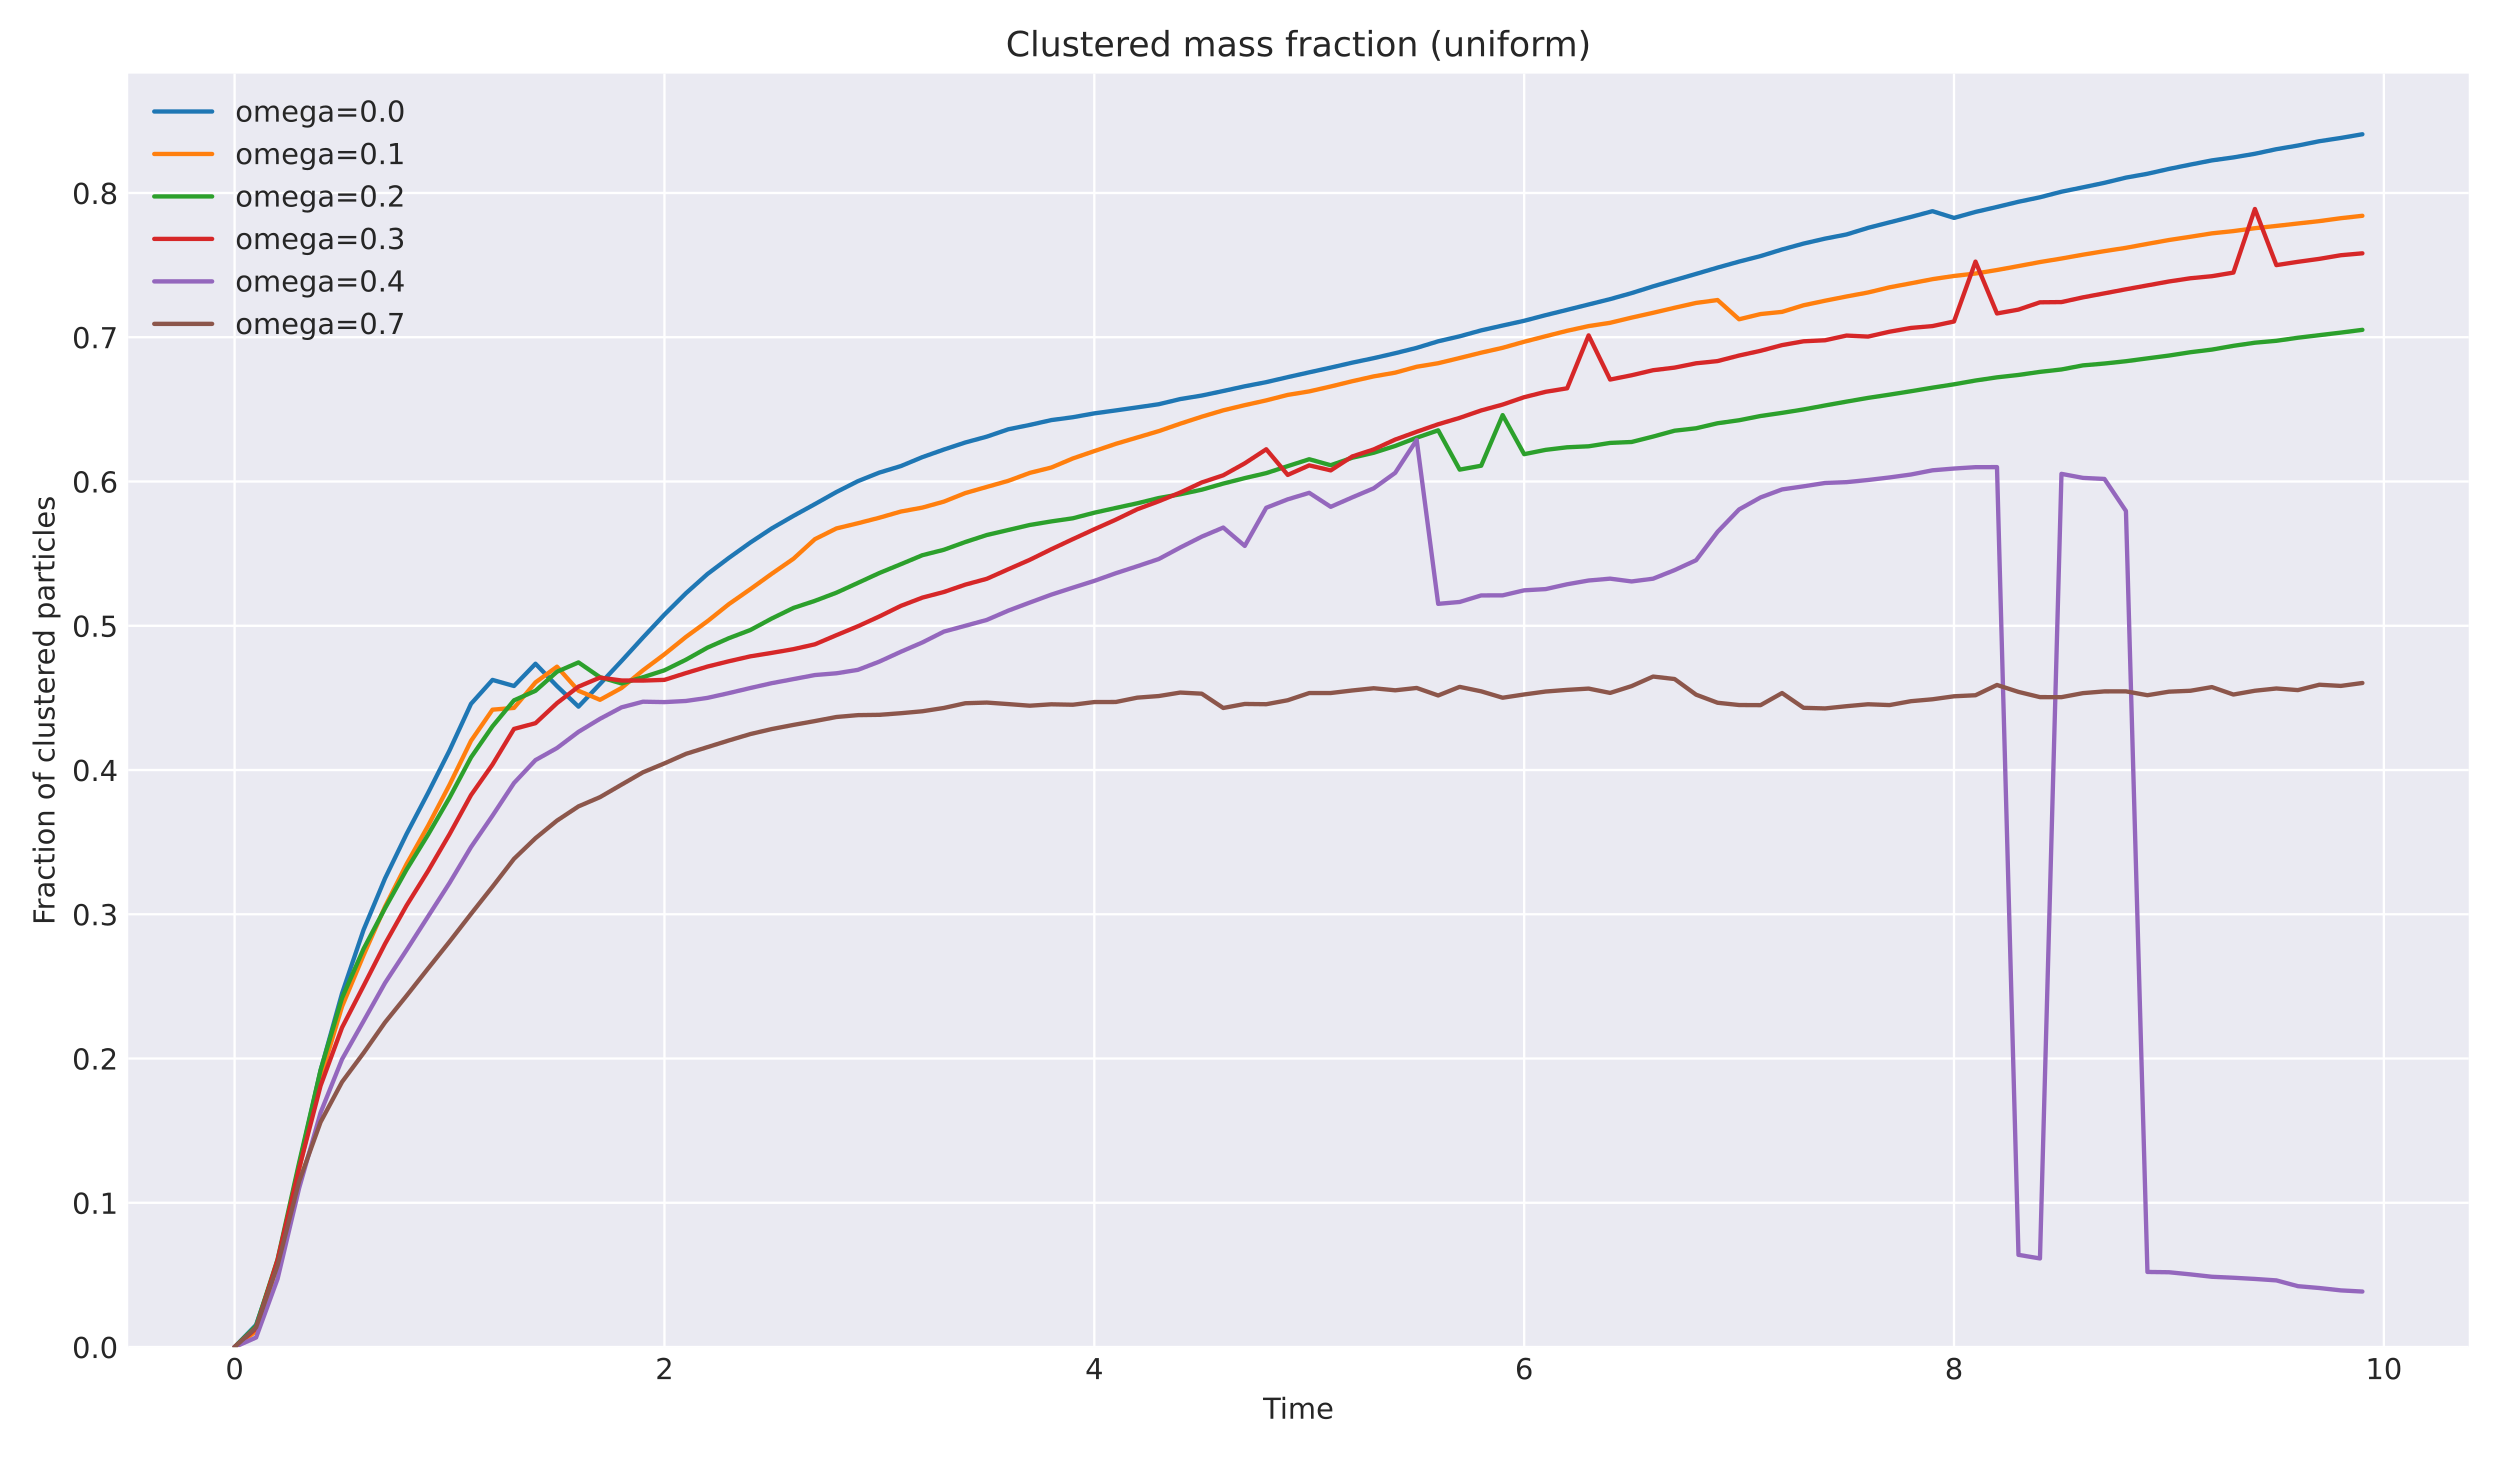 <?xml version="1.0" encoding="utf-8" standalone="no"?>
<!DOCTYPE svg PUBLIC "-//W3C//DTD SVG 1.1//EN"
  "http://www.w3.org/Graphics/SVG/1.1/DTD/svg11.dtd">
<!-- Created with matplotlib (https://matplotlib.org/) -->
<svg height="504pt" version="1.1" viewBox="0 0 864 504" width="864pt" xmlns="http://www.w3.org/2000/svg" xmlns:xlink="http://www.w3.org/1999/xlink">
 <defs>
  <style type="text/css">
*{stroke-linecap:butt;stroke-linejoin:round;}
  </style>
 </defs>
 <g id="figure_1">
  <g id="patch_1">
   <path d="M 0 504 
L 864 504 
L 864 0 
L 0 0 
z
" style="fill:#ffffff;"/>
  </g>
  <g id="axes_1">
   <g id="patch_2">
    <path d="M 44.31 465.54 
L 853.2 465.54 
L 853.2 25.44 
L 44.31 25.44 
z
" style="fill:#eaeaf2;"/>
   </g>
   <g id="matplotlib.axis_1">
    <g id="xtick_1">
     <g id="line2d_1">
      <path clip-path="url(#p11906a0ea4)" d="M 81.078 465.54 
L 81.078 25.44 
" style="fill:none;stroke:#ffffff;stroke-linecap:round;stroke-width:0.8;"/>
     </g>
     <g id="line2d_2"/>
     <g id="text_1">
      <!-- 0 -->
      <defs>
       <path d="M 31.781 66.406 
Q 24.172 66.406 20.328 58.906 
Q 16.5 51.422 16.5 36.375 
Q 16.5 21.391 20.328 13.891 
Q 24.172 6.391 31.781 6.391 
Q 39.453 6.391 43.281 13.891 
Q 47.125 21.391 47.125 36.375 
Q 47.125 51.422 43.281 58.906 
Q 39.453 66.406 31.781 66.406 
z
M 31.781 74.219 
Q 44.047 74.219 50.516 64.516 
Q 56.984 54.828 56.984 36.375 
Q 56.984 17.969 50.516 8.266 
Q 44.047 -1.422 31.781 -1.422 
Q 19.531 -1.422 13.062 8.266 
Q 6.594 17.969 6.594 36.375 
Q 6.594 54.828 13.062 64.516 
Q 19.531 74.219 31.781 74.219 
z
" id="DejaVuSans-48"/>
      </defs>
      <g style="fill:#262626;" transform="translate(77.896 476.638)scale(0.1 -0.1)">
       <use xlink:href="#DejaVuSans-48"/>
      </g>
     </g>
    </g>
    <g id="xtick_2">
     <g id="line2d_3">
      <path clip-path="url(#p11906a0ea4)" d="M 229.634 465.54 
L 229.634 25.44 
" style="fill:none;stroke:#ffffff;stroke-linecap:round;stroke-width:0.8;"/>
     </g>
     <g id="line2d_4"/>
     <g id="text_2">
      <!-- 2 -->
      <defs>
       <path d="M 19.188 8.297 
L 53.609 8.297 
L 53.609 0 
L 7.328 0 
L 7.328 8.297 
Q 12.938 14.109 22.625 23.891 
Q 32.328 33.688 34.812 36.531 
Q 39.547 41.844 41.422 45.531 
Q 43.312 49.219 43.312 52.781 
Q 43.312 58.594 39.234 62.25 
Q 35.156 65.922 28.609 65.922 
Q 23.969 65.922 18.812 64.312 
Q 13.672 62.703 7.812 59.422 
L 7.812 69.391 
Q 13.766 71.781 18.938 73 
Q 24.125 74.219 28.422 74.219 
Q 39.75 74.219 46.484 68.547 
Q 53.219 62.891 53.219 53.422 
Q 53.219 48.922 51.531 44.891 
Q 49.859 40.875 45.406 35.406 
Q 44.188 33.984 37.641 27.219 
Q 31.109 20.453 19.188 8.297 
z
" id="DejaVuSans-50"/>
      </defs>
      <g style="fill:#262626;" transform="translate(226.453 476.638)scale(0.1 -0.1)">
       <use xlink:href="#DejaVuSans-50"/>
      </g>
     </g>
    </g>
    <g id="xtick_3">
     <g id="line2d_5">
      <path clip-path="url(#p11906a0ea4)" d="M 378.191 465.54 
L 378.191 25.44 
" style="fill:none;stroke:#ffffff;stroke-linecap:round;stroke-width:0.8;"/>
     </g>
     <g id="line2d_6"/>
     <g id="text_3">
      <!-- 4 -->
      <defs>
       <path d="M 37.797 64.312 
L 12.891 25.391 
L 37.797 25.391 
z
M 35.203 72.906 
L 47.609 72.906 
L 47.609 25.391 
L 58.016 25.391 
L 58.016 17.188 
L 47.609 17.188 
L 47.609 0 
L 37.797 0 
L 37.797 17.188 
L 4.891 17.188 
L 4.891 26.703 
z
" id="DejaVuSans-52"/>
      </defs>
      <g style="fill:#262626;" transform="translate(375.009 476.638)scale(0.1 -0.1)">
       <use xlink:href="#DejaVuSans-52"/>
      </g>
     </g>
    </g>
    <g id="xtick_4">
     <g id="line2d_7">
      <path clip-path="url(#p11906a0ea4)" d="M 526.747 465.54 
L 526.747 25.44 
" style="fill:none;stroke:#ffffff;stroke-linecap:round;stroke-width:0.8;"/>
     </g>
     <g id="line2d_8"/>
     <g id="text_4">
      <!-- 6 -->
      <defs>
       <path d="M 33.016 40.375 
Q 26.375 40.375 22.484 35.828 
Q 18.609 31.297 18.609 23.391 
Q 18.609 15.531 22.484 10.953 
Q 26.375 6.391 33.016 6.391 
Q 39.656 6.391 43.531 10.953 
Q 47.406 15.531 47.406 23.391 
Q 47.406 31.297 43.531 35.828 
Q 39.656 40.375 33.016 40.375 
z
M 52.594 71.297 
L 52.594 62.312 
Q 48.875 64.062 45.094 64.984 
Q 41.312 65.922 37.594 65.922 
Q 27.828 65.922 22.672 59.328 
Q 17.531 52.734 16.797 39.406 
Q 19.672 43.656 24.016 45.922 
Q 28.375 48.188 33.594 48.188 
Q 44.578 48.188 50.953 41.516 
Q 57.328 34.859 57.328 23.391 
Q 57.328 12.156 50.688 5.359 
Q 44.047 -1.422 33.016 -1.422 
Q 20.359 -1.422 13.672 8.266 
Q 6.984 17.969 6.984 36.375 
Q 6.984 53.656 15.188 63.938 
Q 23.391 74.219 37.203 74.219 
Q 40.922 74.219 44.703 73.484 
Q 48.484 72.75 52.594 71.297 
z
" id="DejaVuSans-54"/>
      </defs>
      <g style="fill:#262626;" transform="translate(523.566 476.638)scale(0.1 -0.1)">
       <use xlink:href="#DejaVuSans-54"/>
      </g>
     </g>
    </g>
    <g id="xtick_5">
     <g id="line2d_9">
      <path clip-path="url(#p11906a0ea4)" d="M 675.304 465.54 
L 675.304 25.44 
" style="fill:none;stroke:#ffffff;stroke-linecap:round;stroke-width:0.8;"/>
     </g>
     <g id="line2d_10"/>
     <g id="text_5">
      <!-- 8 -->
      <defs>
       <path d="M 31.781 34.625 
Q 24.75 34.625 20.719 30.859 
Q 16.703 27.094 16.703 20.516 
Q 16.703 13.922 20.719 10.156 
Q 24.75 6.391 31.781 6.391 
Q 38.812 6.391 42.859 10.172 
Q 46.922 13.969 46.922 20.516 
Q 46.922 27.094 42.891 30.859 
Q 38.875 34.625 31.781 34.625 
z
M 21.922 38.812 
Q 15.578 40.375 12.031 44.719 
Q 8.5 49.078 8.5 55.328 
Q 8.5 64.062 14.719 69.141 
Q 20.953 74.219 31.781 74.219 
Q 42.672 74.219 48.875 69.141 
Q 55.078 64.062 55.078 55.328 
Q 55.078 49.078 51.531 44.719 
Q 48 40.375 41.703 38.812 
Q 48.828 37.156 52.797 32.312 
Q 56.781 27.484 56.781 20.516 
Q 56.781 9.906 50.312 4.234 
Q 43.844 -1.422 31.781 -1.422 
Q 19.734 -1.422 13.25 4.234 
Q 6.781 9.906 6.781 20.516 
Q 6.781 27.484 10.781 32.312 
Q 14.797 37.156 21.922 38.812 
z
M 18.312 54.391 
Q 18.312 48.734 21.844 45.562 
Q 25.391 42.391 31.781 42.391 
Q 38.141 42.391 41.719 45.562 
Q 45.312 48.734 45.312 54.391 
Q 45.312 60.062 41.719 63.234 
Q 38.141 66.406 31.781 66.406 
Q 25.391 66.406 21.844 63.234 
Q 18.312 60.062 18.312 54.391 
z
" id="DejaVuSans-56"/>
      </defs>
      <g style="fill:#262626;" transform="translate(672.122 476.638)scale(0.1 -0.1)">
       <use xlink:href="#DejaVuSans-56"/>
      </g>
     </g>
    </g>
    <g id="xtick_6">
     <g id="line2d_11">
      <path clip-path="url(#p11906a0ea4)" d="M 823.86 465.54 
L 823.86 25.44 
" style="fill:none;stroke:#ffffff;stroke-linecap:round;stroke-width:0.8;"/>
     </g>
     <g id="line2d_12"/>
     <g id="text_6">
      <!-- 10 -->
      <defs>
       <path d="M 12.406 8.297 
L 28.516 8.297 
L 28.516 63.922 
L 10.984 60.406 
L 10.984 69.391 
L 28.422 72.906 
L 38.281 72.906 
L 38.281 8.297 
L 54.391 8.297 
L 54.391 0 
L 12.406 0 
z
" id="DejaVuSans-49"/>
      </defs>
      <g style="fill:#262626;" transform="translate(817.498 476.638)scale(0.1 -0.1)">
       <use xlink:href="#DejaVuSans-49"/>
       <use x="63.623" xlink:href="#DejaVuSans-48"/>
      </g>
     </g>
    </g>
    <g id="text_7">
     <!-- Time -->
     <defs>
      <path d="M -0.297 72.906 
L 61.375 72.906 
L 61.375 64.594 
L 35.5 64.594 
L 35.5 0 
L 25.594 0 
L 25.594 64.594 
L -0.297 64.594 
z
" id="DejaVuSans-84"/>
      <path d="M 9.422 54.688 
L 18.406 54.688 
L 18.406 0 
L 9.422 0 
z
M 9.422 75.984 
L 18.406 75.984 
L 18.406 64.594 
L 9.422 64.594 
z
" id="DejaVuSans-105"/>
      <path d="M 52 44.188 
Q 55.375 50.25 60.062 53.125 
Q 64.75 56 71.094 56 
Q 79.641 56 84.281 50.016 
Q 88.922 44.047 88.922 33.016 
L 88.922 0 
L 79.891 0 
L 79.891 32.719 
Q 79.891 40.578 77.094 44.375 
Q 74.312 48.188 68.609 48.188 
Q 61.625 48.188 57.562 43.547 
Q 53.516 38.922 53.516 30.906 
L 53.516 0 
L 44.484 0 
L 44.484 32.719 
Q 44.484 40.625 41.703 44.406 
Q 38.922 48.188 33.109 48.188 
Q 26.219 48.188 22.156 43.531 
Q 18.109 38.875 18.109 30.906 
L 18.109 0 
L 9.078 0 
L 9.078 54.688 
L 18.109 54.688 
L 18.109 46.188 
Q 21.188 51.219 25.484 53.609 
Q 29.781 56 35.688 56 
Q 41.656 56 45.828 52.969 
Q 50 49.953 52 44.188 
z
" id="DejaVuSans-109"/>
      <path d="M 56.203 29.594 
L 56.203 25.203 
L 14.891 25.203 
Q 15.484 15.922 20.484 11.062 
Q 25.484 6.203 34.422 6.203 
Q 39.594 6.203 44.453 7.469 
Q 49.312 8.734 54.109 11.281 
L 54.109 2.781 
Q 49.266 0.734 44.188 -0.344 
Q 39.109 -1.422 33.891 -1.422 
Q 20.797 -1.422 13.156 6.188 
Q 5.516 13.812 5.516 26.812 
Q 5.516 40.234 12.766 48.109 
Q 20.016 56 32.328 56 
Q 43.359 56 49.781 48.891 
Q 56.203 41.797 56.203 29.594 
z
M 47.219 32.234 
Q 47.125 39.594 43.094 43.984 
Q 39.062 48.391 32.422 48.391 
Q 24.906 48.391 20.391 44.141 
Q 15.875 39.891 15.188 32.172 
z
" id="DejaVuSans-101"/>
     </defs>
     <g style="fill:#262626;" transform="translate(436.521 490.317)scale(0.1 -0.1)">
      <use xlink:href="#DejaVuSans-84"/>
      <use x="57.959" xlink:href="#DejaVuSans-105"/>
      <use x="85.742" xlink:href="#DejaVuSans-109"/>
      <use x="183.154" xlink:href="#DejaVuSans-101"/>
     </g>
    </g>
   </g>
   <g id="matplotlib.axis_2">
    <g id="ytick_1">
     <g id="line2d_13">
      <path clip-path="url(#p11906a0ea4)" d="M 44.31 465.54 
L 853.2 465.54 
" style="fill:none;stroke:#ffffff;stroke-linecap:round;stroke-width:0.8;"/>
     </g>
     <g id="line2d_14"/>
     <g id="text_8">
      <!-- 0.0 -->
      <defs>
       <path d="M 10.688 12.406 
L 21 12.406 
L 21 0 
L 10.688 0 
z
" id="DejaVuSans-46"/>
      </defs>
      <g style="fill:#262626;" transform="translate(24.907 469.339)scale(0.1 -0.1)">
       <use xlink:href="#DejaVuSans-48"/>
       <use x="63.623" xlink:href="#DejaVuSans-46"/>
       <use x="95.41" xlink:href="#DejaVuSans-48"/>
      </g>
     </g>
    </g>
    <g id="ytick_2">
     <g id="line2d_15">
      <path clip-path="url(#p11906a0ea4)" d="M 44.31 415.684 
L 853.2 415.684 
" style="fill:none;stroke:#ffffff;stroke-linecap:round;stroke-width:0.8;"/>
     </g>
     <g id="line2d_16"/>
     <g id="text_9">
      <!-- 0.1 -->
      <g style="fill:#262626;" transform="translate(24.907 419.483)scale(0.1 -0.1)">
       <use xlink:href="#DejaVuSans-48"/>
       <use x="63.623" xlink:href="#DejaVuSans-46"/>
       <use x="95.41" xlink:href="#DejaVuSans-49"/>
      </g>
     </g>
    </g>
    <g id="ytick_3">
     <g id="line2d_17">
      <path clip-path="url(#p11906a0ea4)" d="M 44.31 365.828 
L 853.2 365.828 
" style="fill:none;stroke:#ffffff;stroke-linecap:round;stroke-width:0.8;"/>
     </g>
     <g id="line2d_18"/>
     <g id="text_10">
      <!-- 0.2 -->
      <g style="fill:#262626;" transform="translate(24.907 369.627)scale(0.1 -0.1)">
       <use xlink:href="#DejaVuSans-48"/>
       <use x="63.623" xlink:href="#DejaVuSans-46"/>
       <use x="95.41" xlink:href="#DejaVuSans-50"/>
      </g>
     </g>
    </g>
    <g id="ytick_4">
     <g id="line2d_19">
      <path clip-path="url(#p11906a0ea4)" d="M 44.31 315.972 
L 853.2 315.972 
" style="fill:none;stroke:#ffffff;stroke-linecap:round;stroke-width:0.8;"/>
     </g>
     <g id="line2d_20"/>
     <g id="text_11">
      <!-- 0.3 -->
      <defs>
       <path d="M 40.578 39.312 
Q 47.656 37.797 51.625 33 
Q 55.609 28.219 55.609 21.188 
Q 55.609 10.406 48.188 4.484 
Q 40.766 -1.422 27.094 -1.422 
Q 22.516 -1.422 17.656 -0.516 
Q 12.797 0.391 7.625 2.203 
L 7.625 11.719 
Q 11.719 9.328 16.594 8.109 
Q 21.484 6.891 26.812 6.891 
Q 36.078 6.891 40.938 10.547 
Q 45.797 14.203 45.797 21.188 
Q 45.797 27.641 41.281 31.266 
Q 36.766 34.906 28.719 34.906 
L 20.219 34.906 
L 20.219 43.016 
L 29.109 43.016 
Q 36.375 43.016 40.234 45.922 
Q 44.094 48.828 44.094 54.297 
Q 44.094 59.906 40.109 62.906 
Q 36.141 65.922 28.719 65.922 
Q 24.656 65.922 20.016 65.031 
Q 15.375 64.156 9.812 62.312 
L 9.812 71.094 
Q 15.438 72.656 20.344 73.438 
Q 25.25 74.219 29.594 74.219 
Q 40.828 74.219 47.359 69.109 
Q 53.906 64.016 53.906 55.328 
Q 53.906 49.266 50.438 45.094 
Q 46.969 40.922 40.578 39.312 
z
" id="DejaVuSans-51"/>
      </defs>
      <g style="fill:#262626;" transform="translate(24.907 319.771)scale(0.1 -0.1)">
       <use xlink:href="#DejaVuSans-48"/>
       <use x="63.623" xlink:href="#DejaVuSans-46"/>
       <use x="95.41" xlink:href="#DejaVuSans-51"/>
      </g>
     </g>
    </g>
    <g id="ytick_5">
     <g id="line2d_21">
      <path clip-path="url(#p11906a0ea4)" d="M 44.31 266.116 
L 853.2 266.116 
" style="fill:none;stroke:#ffffff;stroke-linecap:round;stroke-width:0.8;"/>
     </g>
     <g id="line2d_22"/>
     <g id="text_12">
      <!-- 0.4 -->
      <g style="fill:#262626;" transform="translate(24.907 269.915)scale(0.1 -0.1)">
       <use xlink:href="#DejaVuSans-48"/>
       <use x="63.623" xlink:href="#DejaVuSans-46"/>
       <use x="95.41" xlink:href="#DejaVuSans-52"/>
      </g>
     </g>
    </g>
    <g id="ytick_6">
     <g id="line2d_23">
      <path clip-path="url(#p11906a0ea4)" d="M 44.31 216.26 
L 853.2 216.26 
" style="fill:none;stroke:#ffffff;stroke-linecap:round;stroke-width:0.8;"/>
     </g>
     <g id="line2d_24"/>
     <g id="text_13">
      <!-- 0.5 -->
      <defs>
       <path d="M 10.797 72.906 
L 49.516 72.906 
L 49.516 64.594 
L 19.828 64.594 
L 19.828 46.734 
Q 21.969 47.469 24.109 47.828 
Q 26.266 48.188 28.422 48.188 
Q 40.625 48.188 47.75 41.5 
Q 54.891 34.812 54.891 23.391 
Q 54.891 11.625 47.562 5.094 
Q 40.234 -1.422 26.906 -1.422 
Q 22.312 -1.422 17.547 -0.641 
Q 12.797 0.141 7.719 1.703 
L 7.719 11.625 
Q 12.109 9.234 16.797 8.062 
Q 21.484 6.891 26.703 6.891 
Q 35.156 6.891 40.078 11.328 
Q 45.016 15.766 45.016 23.391 
Q 45.016 31 40.078 35.438 
Q 35.156 39.891 26.703 39.891 
Q 22.75 39.891 18.812 39.016 
Q 14.891 38.141 10.797 36.281 
z
" id="DejaVuSans-53"/>
      </defs>
      <g style="fill:#262626;" transform="translate(24.907 220.059)scale(0.1 -0.1)">
       <use xlink:href="#DejaVuSans-48"/>
       <use x="63.623" xlink:href="#DejaVuSans-46"/>
       <use x="95.41" xlink:href="#DejaVuSans-53"/>
      </g>
     </g>
    </g>
    <g id="ytick_7">
     <g id="line2d_25">
      <path clip-path="url(#p11906a0ea4)" d="M 44.31 166.404 
L 853.2 166.404 
" style="fill:none;stroke:#ffffff;stroke-linecap:round;stroke-width:0.8;"/>
     </g>
     <g id="line2d_26"/>
     <g id="text_14">
      <!-- 0.6 -->
      <g style="fill:#262626;" transform="translate(24.907 170.203)scale(0.1 -0.1)">
       <use xlink:href="#DejaVuSans-48"/>
       <use x="63.623" xlink:href="#DejaVuSans-46"/>
       <use x="95.41" xlink:href="#DejaVuSans-54"/>
      </g>
     </g>
    </g>
    <g id="ytick_8">
     <g id="line2d_27">
      <path clip-path="url(#p11906a0ea4)" d="M 44.31 116.547 
L 853.2 116.547 
" style="fill:none;stroke:#ffffff;stroke-linecap:round;stroke-width:0.8;"/>
     </g>
     <g id="line2d_28"/>
     <g id="text_15">
      <!-- 0.7 -->
      <defs>
       <path d="M 8.203 72.906 
L 55.078 72.906 
L 55.078 68.703 
L 28.609 0 
L 18.312 0 
L 43.219 64.594 
L 8.203 64.594 
z
" id="DejaVuSans-55"/>
      </defs>
      <g style="fill:#262626;" transform="translate(24.907 120.347)scale(0.1 -0.1)">
       <use xlink:href="#DejaVuSans-48"/>
       <use x="63.623" xlink:href="#DejaVuSans-46"/>
       <use x="95.41" xlink:href="#DejaVuSans-55"/>
      </g>
     </g>
    </g>
    <g id="ytick_9">
     <g id="line2d_29">
      <path clip-path="url(#p11906a0ea4)" d="M 44.31 66.691 
L 853.2 66.691 
" style="fill:none;stroke:#ffffff;stroke-linecap:round;stroke-width:0.8;"/>
     </g>
     <g id="line2d_30"/>
     <g id="text_16">
      <!-- 0.8 -->
      <g style="fill:#262626;" transform="translate(24.907 70.491)scale(0.1 -0.1)">
       <use xlink:href="#DejaVuSans-48"/>
       <use x="63.623" xlink:href="#DejaVuSans-46"/>
       <use x="95.41" xlink:href="#DejaVuSans-56"/>
      </g>
     </g>
    </g>
    <g id="text_17">
     <!-- Fraction of clustered particles -->
     <defs>
      <path d="M 9.812 72.906 
L 51.703 72.906 
L 51.703 64.594 
L 19.672 64.594 
L 19.672 43.109 
L 48.578 43.109 
L 48.578 34.812 
L 19.672 34.812 
L 19.672 0 
L 9.812 0 
z
" id="DejaVuSans-70"/>
      <path d="M 41.109 46.297 
Q 39.594 47.172 37.812 47.578 
Q 36.031 48 33.891 48 
Q 26.266 48 22.188 43.047 
Q 18.109 38.094 18.109 28.812 
L 18.109 0 
L 9.078 0 
L 9.078 54.688 
L 18.109 54.688 
L 18.109 46.188 
Q 20.953 51.172 25.484 53.578 
Q 30.031 56 36.531 56 
Q 37.453 56 38.578 55.875 
Q 39.703 55.766 41.062 55.516 
z
" id="DejaVuSans-114"/>
      <path d="M 34.281 27.484 
Q 23.391 27.484 19.188 25 
Q 14.984 22.516 14.984 16.5 
Q 14.984 11.719 18.141 8.906 
Q 21.297 6.109 26.703 6.109 
Q 34.188 6.109 38.703 11.406 
Q 43.219 16.703 43.219 25.484 
L 43.219 27.484 
z
M 52.203 31.203 
L 52.203 0 
L 43.219 0 
L 43.219 8.297 
Q 40.141 3.328 35.547 0.953 
Q 30.953 -1.422 24.312 -1.422 
Q 15.922 -1.422 10.953 3.297 
Q 6 8.016 6 15.922 
Q 6 25.141 12.172 29.828 
Q 18.359 34.516 30.609 34.516 
L 43.219 34.516 
L 43.219 35.406 
Q 43.219 41.609 39.141 45 
Q 35.062 48.391 27.688 48.391 
Q 23 48.391 18.547 47.266 
Q 14.109 46.141 10.016 43.891 
L 10.016 52.203 
Q 14.938 54.109 19.578 55.047 
Q 24.219 56 28.609 56 
Q 40.484 56 46.344 49.844 
Q 52.203 43.703 52.203 31.203 
z
" id="DejaVuSans-97"/>
      <path d="M 48.781 52.594 
L 48.781 44.188 
Q 44.969 46.297 41.141 47.344 
Q 37.312 48.391 33.406 48.391 
Q 24.656 48.391 19.812 42.844 
Q 14.984 37.312 14.984 27.297 
Q 14.984 17.281 19.812 11.734 
Q 24.656 6.203 33.406 6.203 
Q 37.312 6.203 41.141 7.25 
Q 44.969 8.297 48.781 10.406 
L 48.781 2.094 
Q 45.016 0.344 40.984 -0.531 
Q 36.969 -1.422 32.422 -1.422 
Q 20.062 -1.422 12.781 6.344 
Q 5.516 14.109 5.516 27.297 
Q 5.516 40.672 12.859 48.328 
Q 20.219 56 33.016 56 
Q 37.156 56 41.109 55.141 
Q 45.062 54.297 48.781 52.594 
z
" id="DejaVuSans-99"/>
      <path d="M 18.312 70.219 
L 18.312 54.688 
L 36.812 54.688 
L 36.812 47.703 
L 18.312 47.703 
L 18.312 18.016 
Q 18.312 11.328 20.141 9.422 
Q 21.969 7.516 27.594 7.516 
L 36.812 7.516 
L 36.812 0 
L 27.594 0 
Q 17.188 0 13.234 3.875 
Q 9.281 7.766 9.281 18.016 
L 9.281 47.703 
L 2.688 47.703 
L 2.688 54.688 
L 9.281 54.688 
L 9.281 70.219 
z
" id="DejaVuSans-116"/>
      <path d="M 30.609 48.391 
Q 23.391 48.391 19.188 42.75 
Q 14.984 37.109 14.984 27.297 
Q 14.984 17.484 19.156 11.844 
Q 23.344 6.203 30.609 6.203 
Q 37.797 6.203 41.984 11.859 
Q 46.188 17.531 46.188 27.297 
Q 46.188 37.016 41.984 42.703 
Q 37.797 48.391 30.609 48.391 
z
M 30.609 56 
Q 42.328 56 49.016 48.375 
Q 55.719 40.766 55.719 27.297 
Q 55.719 13.875 49.016 6.219 
Q 42.328 -1.422 30.609 -1.422 
Q 18.844 -1.422 12.172 6.219 
Q 5.516 13.875 5.516 27.297 
Q 5.516 40.766 12.172 48.375 
Q 18.844 56 30.609 56 
z
" id="DejaVuSans-111"/>
      <path d="M 54.891 33.016 
L 54.891 0 
L 45.906 0 
L 45.906 32.719 
Q 45.906 40.484 42.875 44.328 
Q 39.844 48.188 33.797 48.188 
Q 26.516 48.188 22.312 43.547 
Q 18.109 38.922 18.109 30.906 
L 18.109 0 
L 9.078 0 
L 9.078 54.688 
L 18.109 54.688 
L 18.109 46.188 
Q 21.344 51.125 25.703 53.562 
Q 30.078 56 35.797 56 
Q 45.219 56 50.047 50.172 
Q 54.891 44.344 54.891 33.016 
z
" id="DejaVuSans-110"/>
      <path id="DejaVuSans-32"/>
      <path d="M 37.109 75.984 
L 37.109 68.5 
L 28.516 68.5 
Q 23.688 68.5 21.797 66.547 
Q 19.922 64.594 19.922 59.516 
L 19.922 54.688 
L 34.719 54.688 
L 34.719 47.703 
L 19.922 47.703 
L 19.922 0 
L 10.891 0 
L 10.891 47.703 
L 2.297 47.703 
L 2.297 54.688 
L 10.891 54.688 
L 10.891 58.5 
Q 10.891 67.625 15.141 71.797 
Q 19.391 75.984 28.609 75.984 
z
" id="DejaVuSans-102"/>
      <path d="M 9.422 75.984 
L 18.406 75.984 
L 18.406 0 
L 9.422 0 
z
" id="DejaVuSans-108"/>
      <path d="M 8.5 21.578 
L 8.5 54.688 
L 17.484 54.688 
L 17.484 21.922 
Q 17.484 14.156 20.5 10.266 
Q 23.531 6.391 29.594 6.391 
Q 36.859 6.391 41.078 11.031 
Q 45.312 15.672 45.312 23.688 
L 45.312 54.688 
L 54.297 54.688 
L 54.297 0 
L 45.312 0 
L 45.312 8.406 
Q 42.047 3.422 37.719 1 
Q 33.406 -1.422 27.688 -1.422 
Q 18.266 -1.422 13.375 4.438 
Q 8.5 10.297 8.5 21.578 
z
M 31.109 56 
z
" id="DejaVuSans-117"/>
      <path d="M 44.281 53.078 
L 44.281 44.578 
Q 40.484 46.531 36.375 47.5 
Q 32.281 48.484 27.875 48.484 
Q 21.188 48.484 17.844 46.438 
Q 14.5 44.391 14.5 40.281 
Q 14.5 37.156 16.891 35.375 
Q 19.281 33.594 26.516 31.984 
L 29.594 31.297 
Q 39.156 29.25 43.188 25.516 
Q 47.219 21.781 47.219 15.094 
Q 47.219 7.469 41.188 3.016 
Q 35.156 -1.422 24.609 -1.422 
Q 20.219 -1.422 15.453 -0.562 
Q 10.688 0.297 5.422 2 
L 5.422 11.281 
Q 10.406 8.688 15.234 7.391 
Q 20.062 6.109 24.812 6.109 
Q 31.156 6.109 34.562 8.281 
Q 37.984 10.453 37.984 14.406 
Q 37.984 18.062 35.516 20.016 
Q 33.062 21.969 24.703 23.781 
L 21.578 24.516 
Q 13.234 26.266 9.516 29.906 
Q 5.812 33.547 5.812 39.891 
Q 5.812 47.609 11.281 51.797 
Q 16.75 56 26.812 56 
Q 31.781 56 36.172 55.266 
Q 40.578 54.547 44.281 53.078 
z
" id="DejaVuSans-115"/>
      <path d="M 45.406 46.391 
L 45.406 75.984 
L 54.391 75.984 
L 54.391 0 
L 45.406 0 
L 45.406 8.203 
Q 42.578 3.328 38.25 0.953 
Q 33.938 -1.422 27.875 -1.422 
Q 17.969 -1.422 11.734 6.484 
Q 5.516 14.406 5.516 27.297 
Q 5.516 40.188 11.734 48.094 
Q 17.969 56 27.875 56 
Q 33.938 56 38.25 53.625 
Q 42.578 51.266 45.406 46.391 
z
M 14.797 27.297 
Q 14.797 17.391 18.875 11.75 
Q 22.953 6.109 30.078 6.109 
Q 37.203 6.109 41.297 11.75 
Q 45.406 17.391 45.406 27.297 
Q 45.406 37.203 41.297 42.844 
Q 37.203 48.484 30.078 48.484 
Q 22.953 48.484 18.875 42.844 
Q 14.797 37.203 14.797 27.297 
z
" id="DejaVuSans-100"/>
      <path d="M 18.109 8.203 
L 18.109 -20.797 
L 9.078 -20.797 
L 9.078 54.688 
L 18.109 54.688 
L 18.109 46.391 
Q 20.953 51.266 25.266 53.625 
Q 29.594 56 35.594 56 
Q 45.562 56 51.781 48.094 
Q 58.016 40.188 58.016 27.297 
Q 58.016 14.406 51.781 6.484 
Q 45.562 -1.422 35.594 -1.422 
Q 29.594 -1.422 25.266 0.953 
Q 20.953 3.328 18.109 8.203 
z
M 48.688 27.297 
Q 48.688 37.203 44.609 42.844 
Q 40.531 48.484 33.406 48.484 
Q 26.266 48.484 22.188 42.844 
Q 18.109 37.203 18.109 27.297 
Q 18.109 17.391 22.188 11.75 
Q 26.266 6.109 33.406 6.109 
Q 40.531 6.109 44.609 11.75 
Q 48.688 17.391 48.688 27.297 
z
" id="DejaVuSans-112"/>
     </defs>
     <g style="fill:#262626;" transform="translate(18.827 319.641)rotate(-90)scale(0.1 -0.1)">
      <use xlink:href="#DejaVuSans-70"/>
      <use x="50.27" xlink:href="#DejaVuSans-114"/>
      <use x="91.383" xlink:href="#DejaVuSans-97"/>
      <use x="152.662" xlink:href="#DejaVuSans-99"/>
      <use x="207.643" xlink:href="#DejaVuSans-116"/>
      <use x="246.852" xlink:href="#DejaVuSans-105"/>
      <use x="274.635" xlink:href="#DejaVuSans-111"/>
      <use x="335.816" xlink:href="#DejaVuSans-110"/>
      <use x="399.195" xlink:href="#DejaVuSans-32"/>
      <use x="430.982" xlink:href="#DejaVuSans-111"/>
      <use x="492.164" xlink:href="#DejaVuSans-102"/>
      <use x="527.369" xlink:href="#DejaVuSans-32"/>
      <use x="559.156" xlink:href="#DejaVuSans-99"/>
      <use x="614.137" xlink:href="#DejaVuSans-108"/>
      <use x="641.92" xlink:href="#DejaVuSans-117"/>
      <use x="705.299" xlink:href="#DejaVuSans-115"/>
      <use x="757.398" xlink:href="#DejaVuSans-116"/>
      <use x="796.607" xlink:href="#DejaVuSans-101"/>
      <use x="858.131" xlink:href="#DejaVuSans-114"/>
      <use x="896.994" xlink:href="#DejaVuSans-101"/>
      <use x="958.518" xlink:href="#DejaVuSans-100"/>
      <use x="1021.994" xlink:href="#DejaVuSans-32"/>
      <use x="1053.781" xlink:href="#DejaVuSans-112"/>
      <use x="1117.258" xlink:href="#DejaVuSans-97"/>
      <use x="1178.537" xlink:href="#DejaVuSans-114"/>
      <use x="1219.65" xlink:href="#DejaVuSans-116"/>
      <use x="1258.859" xlink:href="#DejaVuSans-105"/>
      <use x="1286.643" xlink:href="#DejaVuSans-99"/>
      <use x="1341.623" xlink:href="#DejaVuSans-108"/>
      <use x="1369.406" xlink:href="#DejaVuSans-101"/>
      <use x="1430.93" xlink:href="#DejaVuSans-115"/>
     </g>
    </g>
   </g>
   <g id="line2d_31">
    <path clip-path="url(#p11906a0ea4)" d="M 81.078 465.54 
L 88.506 457.887 
L 95.933 436.364 
L 103.361 402.851 
L 110.789 369.961 
L 118.217 343.293 
L 125.645 321.376 
L 133.072 303.558 
L 140.5 288.232 
L 147.928 274.068 
L 155.356 259.36 
L 162.784 243.242 
L 170.212 234.976 
L 177.639 237.08 
L 185.067 229.392 
L 192.495 237.114 
L 199.923 244.209 
L 207.351 236.396 
L 214.779 228.459 
L 222.206 220.328 
L 229.634 212.391 
L 237.062 205.022 
L 244.49 198.386 
L 251.918 192.792 
L 259.345 187.483 
L 266.773 182.582 
L 274.201 178.296 
L 281.629 174.213 
L 289.057 170.045 
L 296.485 166.291 
L 303.912 163.323 
L 311.34 161.074 
L 318.768 157.986 
L 326.196 155.362 
L 333.624 152.917 
L 341.052 150.899 
L 348.479 148.357 
L 355.907 146.849 
L 363.335 145.181 
L 370.763 144.191 
L 378.191 142.858 
L 385.618 141.842 
L 393.046 140.785 
L 400.474 139.698 
L 407.902 137.913 
L 415.33 136.698 
L 422.758 135.125 
L 430.185 133.503 
L 437.613 132.065 
L 445.041 130.337 
L 452.469 128.677 
L 459.897 127.044 
L 467.325 125.335 
L 474.752 123.778 
L 482.18 122.066 
L 489.608 120.22 
L 497.036 117.952 
L 504.464 116.227 
L 511.892 114.176 
L 519.319 112.502 
L 526.747 110.862 
L 534.175 108.911 
L 541.603 107.08 
L 549.031 105.226 
L 556.458 103.375 
L 563.886 101.288 
L 571.314 98.96 
L 578.742 96.804 
L 586.17 94.657 
L 593.598 92.476 
L 601.025 90.406 
L 608.453 88.496 
L 615.881 86.216 
L 623.309 84.179 
L 630.737 82.467 
L 638.165 81.026 
L 645.592 78.741 
L 653.02 76.844 
L 660.448 74.965 
L 667.876 72.987 
L 675.304 75.31 
L 682.731 73.238 
L 690.159 71.521 
L 697.587 69.729 
L 705.015 68.178 
L 712.443 66.255 
L 719.871 64.741 
L 727.298 63.181 
L 734.726 61.383 
L 742.154 60.052 
L 749.582 58.377 
L 757.01 56.875 
L 764.438 55.429 
L 771.865 54.404 
L 779.293 53.143 
L 786.721 51.556 
L 794.149 50.298 
L 801.577 48.8 
L 809.004 47.674 
L 816.432 46.397 
" style="fill:none;stroke:#1f77b4;stroke-linecap:round;stroke-width:1.5;"/>
   </g>
   <g id="line2d_32">
    <path clip-path="url(#p11906a0ea4)" d="M 81.078 465.54 
L 88.506 460.076 
L 95.933 436.987 
L 103.361 403.983 
L 110.789 372.404 
L 118.217 347.84 
L 125.645 330.111 
L 133.072 313.354 
L 140.5 298.652 
L 147.928 285.425 
L 155.356 271.226 
L 162.784 256.025 
L 170.212 245.261 
L 177.639 244.653 
L 185.067 235.833 
L 192.495 230.404 
L 199.923 238.73 
L 207.351 241.856 
L 214.779 237.782 
L 222.206 231.665 
L 229.634 226.116 
L 237.062 220.118 
L 244.49 214.699 
L 251.918 208.771 
L 259.345 203.591 
L 266.773 198.247 
L 274.201 193.111 
L 281.629 186.336 
L 289.057 182.631 
L 296.485 180.837 
L 303.912 178.924 
L 311.34 176.785 
L 318.768 175.425 
L 326.196 173.361 
L 333.624 170.399 
L 341.052 168.276 
L 348.479 166.17 
L 355.907 163.424 
L 363.335 161.574 
L 370.763 158.447 
L 378.191 155.893 
L 385.618 153.391 
L 393.046 151.195 
L 400.474 148.991 
L 407.902 146.419 
L 415.33 144.007 
L 422.758 141.804 
L 430.185 140.019 
L 437.613 138.37 
L 445.041 136.475 
L 452.469 135.264 
L 459.897 133.568 
L 467.325 131.749 
L 474.752 130.079 
L 482.18 128.788 
L 489.608 126.752 
L 497.036 125.526 
L 504.464 123.724 
L 511.892 121.885 
L 519.319 120.202 
L 526.747 118.105 
L 534.175 116.2 
L 541.603 114.32 
L 549.031 112.695 
L 556.458 111.559 
L 563.886 109.768 
L 571.314 108.104 
L 578.742 106.363 
L 586.17 104.689 
L 593.598 103.695 
L 601.025 110.344 
L 608.453 108.537 
L 615.881 107.784 
L 623.309 105.501 
L 630.737 103.929 
L 638.165 102.464 
L 645.592 101.077 
L 653.02 99.301 
L 660.448 97.904 
L 667.876 96.474 
L 675.304 95.375 
L 682.731 94.529 
L 690.159 93.315 
L 697.587 91.958 
L 705.015 90.563 
L 712.443 89.344 
L 719.871 88.019 
L 727.298 86.791 
L 734.726 85.647 
L 742.154 84.282 
L 749.582 82.951 
L 757.01 81.825 
L 764.438 80.644 
L 771.865 79.863 
L 779.293 78.868 
L 786.721 78.074 
L 794.149 77.237 
L 801.577 76.413 
L 809.004 75.408 
L 816.432 74.579 
" style="fill:none;stroke:#ff7f0e;stroke-linecap:round;stroke-width:1.5;"/>
   </g>
   <g id="line2d_33">
    <path clip-path="url(#p11906a0ea4)" d="M 81.078 465.54 
L 88.506 458.261 
L 95.933 435.262 
L 103.361 401.889 
L 110.789 369.831 
L 118.217 344.898 
L 125.645 327.942 
L 133.072 313.883 
L 140.5 300.546 
L 147.928 288.471 
L 155.356 275.683 
L 162.784 261.753 
L 170.212 251.019 
L 177.639 242.03 
L 185.067 238.735 
L 192.495 232.149 
L 199.923 228.928 
L 207.351 234.043 
L 214.779 236.202 
L 222.206 234.053 
L 229.634 231.65 
L 237.062 227.996 
L 244.49 223.828 
L 251.918 220.547 
L 259.345 217.72 
L 266.773 213.727 
L 274.201 210.107 
L 281.629 207.649 
L 289.057 204.837 
L 296.485 201.447 
L 303.912 198.029 
L 311.34 194.982 
L 318.768 191.878 
L 326.196 190.003 
L 333.624 187.313 
L 341.052 184.893 
L 348.479 183.163 
L 355.907 181.427 
L 363.335 180.197 
L 370.763 179.122 
L 378.191 177.191 
L 385.618 175.544 
L 393.046 173.936 
L 400.474 172.12 
L 407.902 170.819 
L 415.33 169.239 
L 422.758 167.124 
L 430.185 165.236 
L 437.613 163.508 
L 445.041 161.095 
L 452.469 158.71 
L 459.897 160.78 
L 467.325 158.196 
L 474.752 156.475 
L 482.18 154.124 
L 489.608 151.274 
L 497.036 148.726 
L 504.464 162.303 
L 511.892 160.956 
L 519.319 143.466 
L 526.747 156.96 
L 534.175 155.471 
L 541.603 154.582 
L 549.031 154.24 
L 556.458 153.072 
L 563.886 152.749 
L 571.314 150.878 
L 578.742 148.848 
L 586.17 148.012 
L 593.598 146.275 
L 601.025 145.237 
L 608.453 143.768 
L 615.881 142.685 
L 623.309 141.501 
L 630.737 140.126 
L 638.165 138.799 
L 645.592 137.513 
L 653.02 136.387 
L 660.448 135.204 
L 667.876 133.976 
L 675.304 132.817 
L 682.731 131.506 
L 690.159 130.41 
L 697.587 129.581 
L 705.015 128.518 
L 712.443 127.683 
L 719.871 126.272 
L 727.298 125.632 
L 734.726 124.836 
L 742.154 123.851 
L 749.582 122.881 
L 757.01 121.728 
L 764.438 120.817 
L 771.865 119.518 
L 779.293 118.44 
L 786.721 117.781 
L 794.149 116.72 
L 801.577 115.829 
L 809.004 114.946 
L 816.432 113.993 
" style="fill:none;stroke:#2ca02c;stroke-linecap:round;stroke-width:1.5;"/>
   </g>
   <g id="line2d_34">
    <path clip-path="url(#p11906a0ea4)" d="M 81.078 465.54 
L 88.506 459.094 
L 95.933 435.452 
L 103.361 403.833 
L 110.789 375.241 
L 118.217 355.109 
L 125.645 340.73 
L 133.072 326.177 
L 140.5 312.955 
L 147.928 301.025 
L 155.356 288.307 
L 162.784 274.781 
L 170.212 264.221 
L 177.639 251.917 
L 185.067 249.932 
L 192.495 243.002 
L 199.923 237.294 
L 207.351 234.178 
L 214.779 235.17 
L 222.206 235.205 
L 229.634 234.966 
L 237.062 232.61 
L 244.49 230.367 
L 251.918 228.527 
L 259.345 226.827 
L 266.773 225.625 
L 274.201 224.349 
L 281.629 222.674 
L 289.057 219.518 
L 296.485 216.434 
L 303.912 213.037 
L 311.34 209.389 
L 318.768 206.538 
L 326.196 204.591 
L 333.624 202.047 
L 341.052 200.029 
L 348.479 196.721 
L 355.907 193.464 
L 363.335 189.811 
L 370.763 186.325 
L 378.191 182.915 
L 385.618 179.593 
L 393.046 175.994 
L 400.474 173.237 
L 407.902 170.213 
L 415.33 166.733 
L 422.758 164.26 
L 430.185 160.125 
L 437.613 155.268 
L 445.041 164.128 
L 452.469 160.83 
L 459.897 162.568 
L 467.325 157.761 
L 474.752 155.319 
L 482.18 151.914 
L 489.608 149.214 
L 497.036 146.623 
L 504.464 144.416 
L 511.892 141.848 
L 519.319 139.817 
L 526.747 137.269 
L 534.175 135.407 
L 541.603 134.198 
L 549.031 115.912 
L 556.458 131.173 
L 563.886 129.691 
L 571.314 127.944 
L 578.742 127.049 
L 586.17 125.551 
L 593.598 124.786 
L 601.025 122.869 
L 608.453 121.238 
L 615.881 119.267 
L 623.309 117.953 
L 630.737 117.594 
L 638.165 115.971 
L 645.592 116.328 
L 653.02 114.639 
L 660.448 113.333 
L 667.876 112.687 
L 675.304 111.105 
L 682.731 90.423 
L 690.159 108.331 
L 697.587 106.994 
L 705.015 104.476 
L 712.443 104.396 
L 719.871 102.765 
L 727.298 101.375 
L 734.726 99.974 
L 742.154 98.629 
L 749.582 97.283 
L 757.01 96.164 
L 764.438 95.452 
L 771.865 94.204 
L 779.293 72.232 
L 786.721 91.625 
L 794.149 90.486 
L 801.577 89.46 
L 809.004 88.204 
L 816.432 87.546 
" style="fill:none;stroke:#d62728;stroke-linecap:round;stroke-width:1.5;"/>
   </g>
   <g id="line2d_35">
    <path clip-path="url(#p11906a0ea4)" d="M 81.078 465.54 
L 88.506 462.24 
L 95.933 441.953 
L 103.361 410.668 
L 110.789 384.549 
L 118.217 366.067 
L 125.645 352.915 
L 133.072 339.693 
L 140.5 328.346 
L 147.928 316.74 
L 155.356 305.158 
L 162.784 292.734 
L 170.212 281.885 
L 177.639 270.608 
L 185.067 262.681 
L 192.495 258.523 
L 199.923 252.919 
L 207.351 248.427 
L 214.779 244.468 
L 222.206 242.509 
L 229.634 242.648 
L 237.062 242.255 
L 244.49 241.188 
L 251.918 239.527 
L 259.345 237.768 
L 266.773 236.087 
L 274.201 234.694 
L 281.629 233.296 
L 289.057 232.687 
L 296.485 231.5 
L 303.912 228.646 
L 311.34 225.24 
L 318.768 222.031 
L 326.196 218.285 
L 333.624 216.26 
L 341.052 214.235 
L 348.479 211.024 
L 355.907 208.238 
L 363.335 205.502 
L 370.763 203.104 
L 378.191 200.752 
L 385.618 198.107 
L 393.046 195.688 
L 400.474 193.199 
L 407.902 189.216 
L 415.33 185.463 
L 422.758 182.324 
L 430.185 188.666 
L 437.613 175.484 
L 445.041 172.567 
L 452.469 170.323 
L 459.897 175.155 
L 467.325 171.899 
L 474.752 168.761 
L 482.18 163.412 
L 489.608 152.035 
L 497.036 208.687 
L 504.464 208.041 
L 511.892 205.78 
L 519.319 205.751 
L 526.747 204.019 
L 534.175 203.589 
L 541.603 201.924 
L 549.031 200.621 
L 556.458 199.982 
L 563.886 200.947 
L 571.314 199.992 
L 578.742 197.028 
L 586.17 193.614 
L 593.598 183.78 
L 601.025 176.063 
L 608.453 171.908 
L 615.881 169.146 
L 623.309 168.073 
L 630.737 166.918 
L 638.165 166.627 
L 645.592 165.884 
L 653.02 165.004 
L 660.448 163.986 
L 667.876 162.539 
L 675.304 161.927 
L 682.731 161.455 
L 690.159 161.438 
L 697.587 433.681 
L 705.015 434.919 
L 712.443 163.766 
L 719.871 165.159 
L 727.298 165.522 
L 734.726 176.598 
L 742.154 439.585 
L 749.582 439.687 
L 757.01 440.427 
L 764.438 441.251 
L 771.865 441.586 
L 779.293 442.002 
L 786.721 442.505 
L 794.149 444.502 
L 801.577 445.139 
L 809.004 445.959 
L 816.432 446.359 
" style="fill:none;stroke:#9467bd;stroke-linecap:round;stroke-width:1.5;"/>
   </g>
   <g id="line2d_36">
    <path clip-path="url(#p11906a0ea4)" d="M 81.078 465.54 
L 88.506 458.745 
L 95.933 437.297 
L 103.361 408.35 
L 110.789 387.794 
L 118.217 373.915 
L 125.645 363.913 
L 133.072 353.329 
L 140.5 344.135 
L 147.928 334.718 
L 155.356 325.424 
L 162.784 315.842 
L 170.212 306.444 
L 177.639 296.812 
L 185.067 289.678 
L 192.495 283.6 
L 199.923 278.684 
L 207.351 275.499 
L 214.779 271.181 
L 222.206 266.903 
L 229.634 263.822 
L 237.062 260.532 
L 244.49 258.204 
L 251.918 255.89 
L 259.345 253.682 
L 266.773 251.946 
L 274.201 250.528 
L 281.629 249.201 
L 289.057 247.795 
L 296.485 247.151 
L 303.912 247.042 
L 311.34 246.485 
L 318.768 245.815 
L 326.196 244.669 
L 333.624 243.037 
L 341.052 242.808 
L 348.479 243.333 
L 355.907 243.891 
L 363.335 243.408 
L 370.763 243.558 
L 378.191 242.631 
L 385.618 242.607 
L 393.046 241.104 
L 400.474 240.553 
L 407.902 239.346 
L 415.33 239.738 
L 422.758 244.675 
L 430.185 243.288 
L 437.613 243.377 
L 445.041 242.004 
L 452.469 239.519 
L 459.897 239.509 
L 467.325 238.628 
L 474.752 237.859 
L 482.18 238.566 
L 489.608 237.758 
L 497.036 240.354 
L 504.464 237.384 
L 511.892 238.921 
L 519.319 241.135 
L 526.747 240.006 
L 534.175 238.995 
L 541.603 238.422 
L 549.031 237.978 
L 556.458 239.474 
L 563.886 237.116 
L 571.314 233.82 
L 578.742 234.673 
L 586.17 240.078 
L 593.598 242.872 
L 601.025 243.658 
L 608.453 243.698 
L 615.881 239.516 
L 623.309 244.622 
L 630.737 244.829 
L 638.165 244.059 
L 645.592 243.393 
L 653.02 243.672 
L 660.448 242.328 
L 667.876 241.669 
L 675.304 240.637 
L 682.731 240.277 
L 690.159 236.726 
L 697.587 239.121 
L 705.015 240.928 
L 712.443 240.939 
L 719.871 239.546 
L 727.298 238.948 
L 734.726 238.937 
L 742.154 240.261 
L 749.582 239.044 
L 757.01 238.727 
L 764.438 237.457 
L 771.865 240.032 
L 779.293 238.719 
L 786.721 237.942 
L 794.149 238.499 
L 801.577 236.641 
L 809.004 237.051 
L 816.432 236.043 
" style="fill:none;stroke:#8c564b;stroke-linecap:round;stroke-width:1.5;"/>
   </g>
   <g id="patch_3">
    <path d="M 44.31 465.54 
L 44.31 25.44 
" style="fill:none;"/>
   </g>
   <g id="patch_4">
    <path d="M 853.2 465.54 
L 853.2 25.44 
" style="fill:none;"/>
   </g>
   <g id="patch_5">
    <path d="M 44.31 465.54 
L 853.2 465.54 
" style="fill:none;"/>
   </g>
   <g id="patch_6">
    <path d="M 44.31 25.44 
L 853.2 25.44 
" style="fill:none;"/>
   </g>
   <g id="text_18">
    <!-- Clustered mass fraction (uniform) -->
    <defs>
     <path d="M 64.406 67.281 
L 64.406 56.891 
Q 59.422 61.531 53.781 63.812 
Q 48.141 66.109 41.797 66.109 
Q 29.297 66.109 22.656 58.469 
Q 16.016 50.828 16.016 36.375 
Q 16.016 21.969 22.656 14.328 
Q 29.297 6.688 41.797 6.688 
Q 48.141 6.688 53.781 8.984 
Q 59.422 11.281 64.406 15.922 
L 64.406 5.609 
Q 59.234 2.094 53.438 0.328 
Q 47.656 -1.422 41.219 -1.422 
Q 24.656 -1.422 15.125 8.703 
Q 5.609 18.844 5.609 36.375 
Q 5.609 53.953 15.125 64.078 
Q 24.656 74.219 41.219 74.219 
Q 47.75 74.219 53.531 72.484 
Q 59.328 70.75 64.406 67.281 
z
" id="DejaVuSans-67"/>
     <path d="M 31 75.875 
Q 24.469 64.656 21.281 53.656 
Q 18.109 42.672 18.109 31.391 
Q 18.109 20.125 21.312 9.062 
Q 24.516 -2 31 -13.188 
L 23.188 -13.188 
Q 15.875 -1.703 12.234 9.375 
Q 8.594 20.453 8.594 31.391 
Q 8.594 42.281 12.203 53.312 
Q 15.828 64.359 23.188 75.875 
z
" id="DejaVuSans-40"/>
     <path d="M 8.016 75.875 
L 15.828 75.875 
Q 23.141 64.359 26.781 53.312 
Q 30.422 42.281 30.422 31.391 
Q 30.422 20.453 26.781 9.375 
Q 23.141 -1.703 15.828 -13.188 
L 8.016 -13.188 
Q 14.5 -2 17.703 9.062 
Q 20.906 20.125 20.906 31.391 
Q 20.906 42.672 17.703 53.656 
Q 14.5 64.656 8.016 75.875 
z
" id="DejaVuSans-41"/>
    </defs>
    <g style="fill:#262626;" transform="translate(347.61 19.44)scale(0.12 -0.12)">
     <use xlink:href="#DejaVuSans-67"/>
     <use x="69.824" xlink:href="#DejaVuSans-108"/>
     <use x="97.607" xlink:href="#DejaVuSans-117"/>
     <use x="160.986" xlink:href="#DejaVuSans-115"/>
     <use x="213.086" xlink:href="#DejaVuSans-116"/>
     <use x="252.295" xlink:href="#DejaVuSans-101"/>
     <use x="313.818" xlink:href="#DejaVuSans-114"/>
     <use x="352.682" xlink:href="#DejaVuSans-101"/>
     <use x="414.205" xlink:href="#DejaVuSans-100"/>
     <use x="477.682" xlink:href="#DejaVuSans-32"/>
     <use x="509.469" xlink:href="#DejaVuSans-109"/>
     <use x="606.881" xlink:href="#DejaVuSans-97"/>
     <use x="668.16" xlink:href="#DejaVuSans-115"/>
     <use x="720.26" xlink:href="#DejaVuSans-115"/>
     <use x="772.359" xlink:href="#DejaVuSans-32"/>
     <use x="804.146" xlink:href="#DejaVuSans-102"/>
     <use x="839.352" xlink:href="#DejaVuSans-114"/>
     <use x="880.465" xlink:href="#DejaVuSans-97"/>
     <use x="941.744" xlink:href="#DejaVuSans-99"/>
     <use x="996.725" xlink:href="#DejaVuSans-116"/>
     <use x="1035.934" xlink:href="#DejaVuSans-105"/>
     <use x="1063.717" xlink:href="#DejaVuSans-111"/>
     <use x="1124.898" xlink:href="#DejaVuSans-110"/>
     <use x="1188.277" xlink:href="#DejaVuSans-32"/>
     <use x="1220.064" xlink:href="#DejaVuSans-40"/>
     <use x="1259.078" xlink:href="#DejaVuSans-117"/>
     <use x="1322.457" xlink:href="#DejaVuSans-110"/>
     <use x="1385.836" xlink:href="#DejaVuSans-105"/>
     <use x="1413.619" xlink:href="#DejaVuSans-102"/>
     <use x="1448.824" xlink:href="#DejaVuSans-111"/>
     <use x="1510.006" xlink:href="#DejaVuSans-114"/>
     <use x="1549.369" xlink:href="#DejaVuSans-109"/>
     <use x="1646.781" xlink:href="#DejaVuSans-41"/>
    </g>
   </g>
   <g id="legend_1">
    <g id="line2d_37">
     <path d="M 53.31 38.538 
L 73.31 38.538 
" style="fill:none;stroke:#1f77b4;stroke-linecap:round;stroke-width:1.5;"/>
    </g>
    <g id="line2d_38"/>
    <g id="text_19">
     <!-- omega=0.0 -->
     <defs>
      <path d="M 45.406 27.984 
Q 45.406 37.75 41.375 43.109 
Q 37.359 48.484 30.078 48.484 
Q 22.859 48.484 18.828 43.109 
Q 14.797 37.75 14.797 27.984 
Q 14.797 18.266 18.828 12.891 
Q 22.859 7.516 30.078 7.516 
Q 37.359 7.516 41.375 12.891 
Q 45.406 18.266 45.406 27.984 
z
M 54.391 6.781 
Q 54.391 -7.172 48.188 -13.984 
Q 42 -20.797 29.203 -20.797 
Q 24.469 -20.797 20.266 -20.094 
Q 16.062 -19.391 12.109 -17.922 
L 12.109 -9.188 
Q 16.062 -11.328 19.922 -12.344 
Q 23.781 -13.375 27.781 -13.375 
Q 36.625 -13.375 41.016 -8.766 
Q 45.406 -4.156 45.406 5.172 
L 45.406 9.625 
Q 42.625 4.781 38.281 2.391 
Q 33.938 0 27.875 0 
Q 17.828 0 11.672 7.656 
Q 5.516 15.328 5.516 27.984 
Q 5.516 40.672 11.672 48.328 
Q 17.828 56 27.875 56 
Q 33.938 56 38.281 53.609 
Q 42.625 51.219 45.406 46.391 
L 45.406 54.688 
L 54.391 54.688 
z
" id="DejaVuSans-103"/>
      <path d="M 10.594 45.406 
L 73.188 45.406 
L 73.188 37.203 
L 10.594 37.203 
z
M 10.594 25.484 
L 73.188 25.484 
L 73.188 17.188 
L 10.594 17.188 
z
" id="DejaVuSans-61"/>
     </defs>
     <g style="fill:#262626;" transform="translate(81.31 42.038)scale(0.1 -0.1)">
      <use xlink:href="#DejaVuSans-111"/>
      <use x="61.182" xlink:href="#DejaVuSans-109"/>
      <use x="158.594" xlink:href="#DejaVuSans-101"/>
      <use x="220.117" xlink:href="#DejaVuSans-103"/>
      <use x="283.594" xlink:href="#DejaVuSans-97"/>
      <use x="344.873" xlink:href="#DejaVuSans-61"/>
      <use x="428.662" xlink:href="#DejaVuSans-48"/>
      <use x="492.285" xlink:href="#DejaVuSans-46"/>
      <use x="524.072" xlink:href="#DejaVuSans-48"/>
     </g>
    </g>
    <g id="line2d_39">
     <path d="M 53.31 53.217 
L 73.31 53.217 
" style="fill:none;stroke:#ff7f0e;stroke-linecap:round;stroke-width:1.5;"/>
    </g>
    <g id="line2d_40"/>
    <g id="text_20">
     <!-- omega=0.1 -->
     <g style="fill:#262626;" transform="translate(81.31 56.717)scale(0.1 -0.1)">
      <use xlink:href="#DejaVuSans-111"/>
      <use x="61.182" xlink:href="#DejaVuSans-109"/>
      <use x="158.594" xlink:href="#DejaVuSans-101"/>
      <use x="220.117" xlink:href="#DejaVuSans-103"/>
      <use x="283.594" xlink:href="#DejaVuSans-97"/>
      <use x="344.873" xlink:href="#DejaVuSans-61"/>
      <use x="428.662" xlink:href="#DejaVuSans-48"/>
      <use x="492.285" xlink:href="#DejaVuSans-46"/>
      <use x="524.072" xlink:href="#DejaVuSans-49"/>
     </g>
    </g>
    <g id="line2d_41">
     <path d="M 53.31 67.895 
L 73.31 67.895 
" style="fill:none;stroke:#2ca02c;stroke-linecap:round;stroke-width:1.5;"/>
    </g>
    <g id="line2d_42"/>
    <g id="text_21">
     <!-- omega=0.2 -->
     <g style="fill:#262626;" transform="translate(81.31 71.395)scale(0.1 -0.1)">
      <use xlink:href="#DejaVuSans-111"/>
      <use x="61.182" xlink:href="#DejaVuSans-109"/>
      <use x="158.594" xlink:href="#DejaVuSans-101"/>
      <use x="220.117" xlink:href="#DejaVuSans-103"/>
      <use x="283.594" xlink:href="#DejaVuSans-97"/>
      <use x="344.873" xlink:href="#DejaVuSans-61"/>
      <use x="428.662" xlink:href="#DejaVuSans-48"/>
      <use x="492.285" xlink:href="#DejaVuSans-46"/>
      <use x="524.072" xlink:href="#DejaVuSans-50"/>
     </g>
    </g>
    <g id="line2d_43">
     <path d="M 53.31 82.573 
L 73.31 82.573 
" style="fill:none;stroke:#d62728;stroke-linecap:round;stroke-width:1.5;"/>
    </g>
    <g id="line2d_44"/>
    <g id="text_22">
     <!-- omega=0.3 -->
     <g style="fill:#262626;" transform="translate(81.31 86.073)scale(0.1 -0.1)">
      <use xlink:href="#DejaVuSans-111"/>
      <use x="61.182" xlink:href="#DejaVuSans-109"/>
      <use x="158.594" xlink:href="#DejaVuSans-101"/>
      <use x="220.117" xlink:href="#DejaVuSans-103"/>
      <use x="283.594" xlink:href="#DejaVuSans-97"/>
      <use x="344.873" xlink:href="#DejaVuSans-61"/>
      <use x="428.662" xlink:href="#DejaVuSans-48"/>
      <use x="492.285" xlink:href="#DejaVuSans-46"/>
      <use x="524.072" xlink:href="#DejaVuSans-51"/>
     </g>
    </g>
    <g id="line2d_45">
     <path d="M 53.31 97.251 
L 73.31 97.251 
" style="fill:none;stroke:#9467bd;stroke-linecap:round;stroke-width:1.5;"/>
    </g>
    <g id="line2d_46"/>
    <g id="text_23">
     <!-- omega=0.4 -->
     <g style="fill:#262626;" transform="translate(81.31 100.751)scale(0.1 -0.1)">
      <use xlink:href="#DejaVuSans-111"/>
      <use x="61.182" xlink:href="#DejaVuSans-109"/>
      <use x="158.594" xlink:href="#DejaVuSans-101"/>
      <use x="220.117" xlink:href="#DejaVuSans-103"/>
      <use x="283.594" xlink:href="#DejaVuSans-97"/>
      <use x="344.873" xlink:href="#DejaVuSans-61"/>
      <use x="428.662" xlink:href="#DejaVuSans-48"/>
      <use x="492.285" xlink:href="#DejaVuSans-46"/>
      <use x="524.072" xlink:href="#DejaVuSans-52"/>
     </g>
    </g>
    <g id="line2d_47">
     <path d="M 53.31 111.929 
L 73.31 111.929 
" style="fill:none;stroke:#8c564b;stroke-linecap:round;stroke-width:1.5;"/>
    </g>
    <g id="line2d_48"/>
    <g id="text_24">
     <!-- omega=0.7 -->
     <g style="fill:#262626;" transform="translate(81.31 115.429)scale(0.1 -0.1)">
      <use xlink:href="#DejaVuSans-111"/>
      <use x="61.182" xlink:href="#DejaVuSans-109"/>
      <use x="158.594" xlink:href="#DejaVuSans-101"/>
      <use x="220.117" xlink:href="#DejaVuSans-103"/>
      <use x="283.594" xlink:href="#DejaVuSans-97"/>
      <use x="344.873" xlink:href="#DejaVuSans-61"/>
      <use x="428.662" xlink:href="#DejaVuSans-48"/>
      <use x="492.285" xlink:href="#DejaVuSans-46"/>
      <use x="524.072" xlink:href="#DejaVuSans-55"/>
     </g>
    </g>
   </g>
  </g>
 </g>
 <defs>
  <clipPath id="p11906a0ea4">
   <rect height="440.1" width="808.89" x="44.31" y="25.44"/>
  </clipPath>
 </defs>
</svg>
